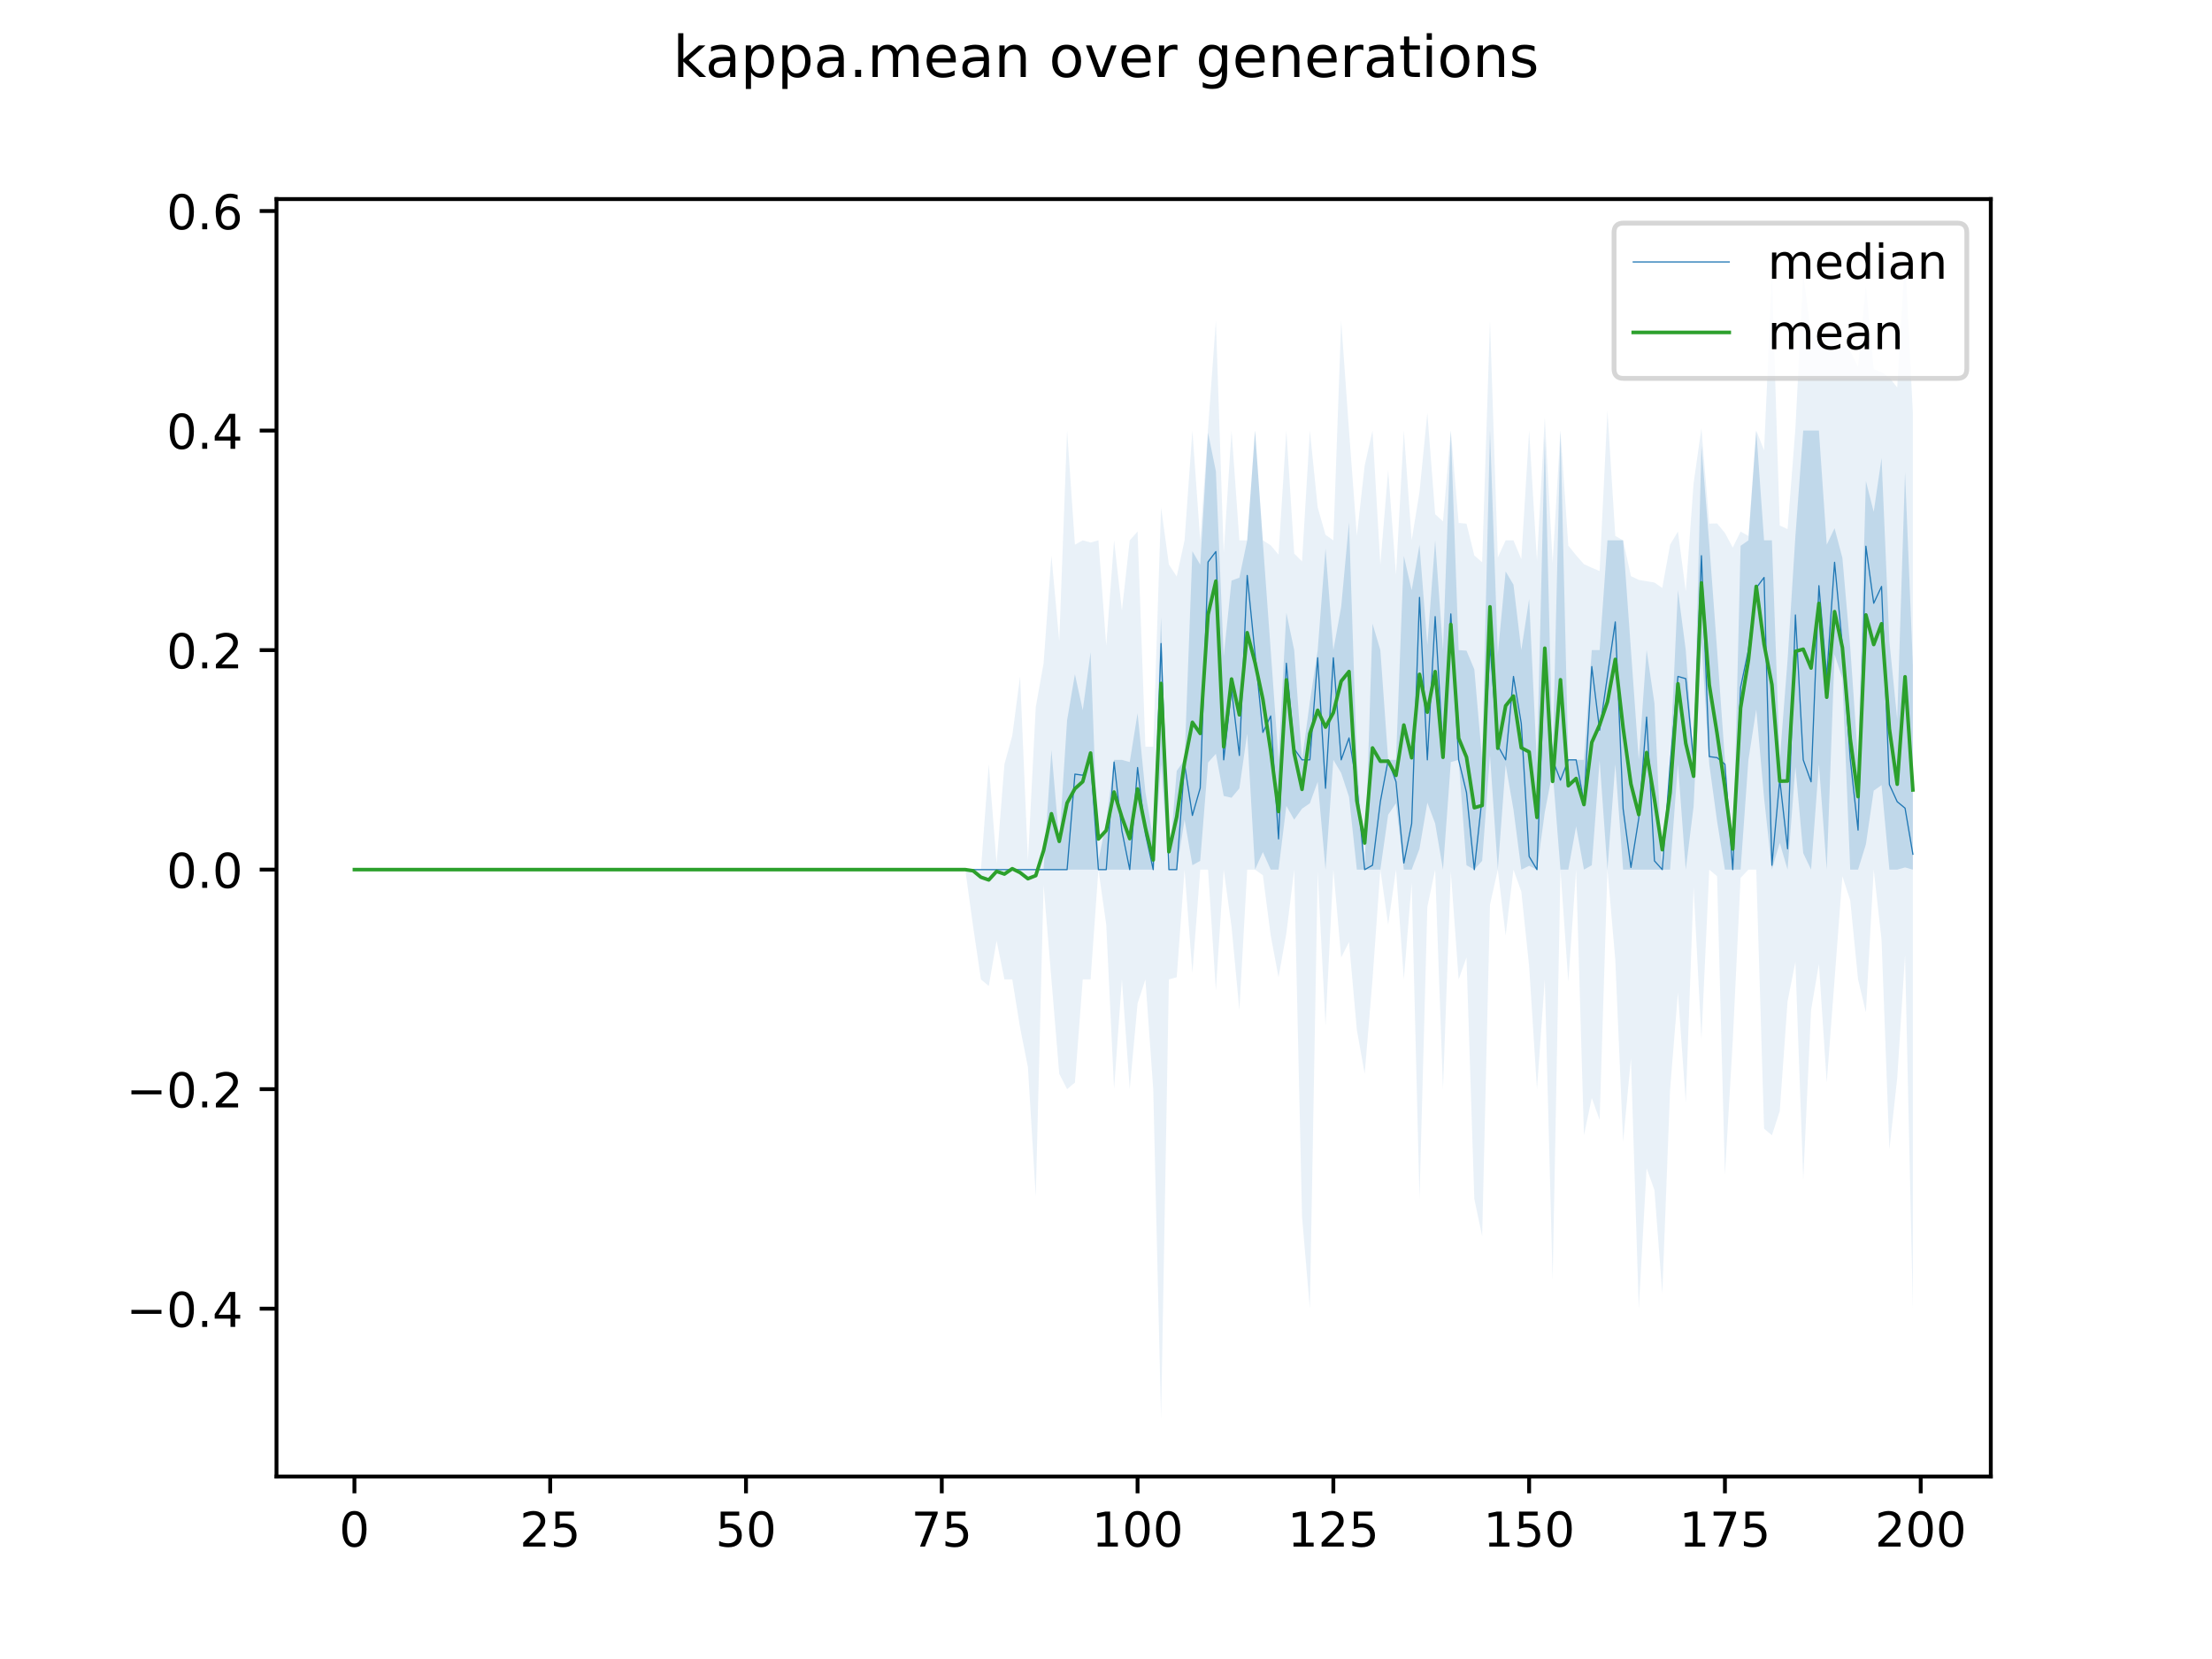 <?xml version="1.0" encoding="utf-8" standalone="no"?>
<!DOCTYPE svg PUBLIC "-//W3C//DTD SVG 1.1//EN"
  "http://www.w3.org/Graphics/SVG/1.1/DTD/svg11.dtd">
<!-- Created with matplotlib (https://matplotlib.org/) -->
<svg height="345.6pt" version="1.1" viewBox="0 0 460.8 345.6" width="460.8pt" xmlns="http://www.w3.org/2000/svg" xmlns:xlink="http://www.w3.org/1999/xlink">
 <defs>
  <style type="text/css">
*{stroke-linecap:butt;stroke-linejoin:round;}
  </style>
 </defs>
 <g id="figure_1">
  <g id="patch_1">
   <path d="M 0 345.6 
L 460.8 345.6 
L 460.8 0 
L 0 0 
z
" style="fill:#ffffff;"/>
  </g>
  <g id="axes_1">
   <g id="patch_2">
    <path d="M 57.6 307.584 
L 414.72 307.584 
L 414.72 41.472 
L 57.6 41.472 
z
" style="fill:#ffffff;"/>
   </g>
   <g id="PolyCollection_1">
    <path clip-path="url(#p22dbb9bfc3)" d="M 73.833 181.159 
L 73.833 181.159 
L 75.464 181.159 
L 77.096 181.159 
L 78.727 181.159 
L 80.358 181.159 
L 81.99 181.159 
L 83.621 181.159 
L 85.253 181.159 
L 86.884 181.159 
L 88.516 181.159 
L 90.147 181.159 
L 91.778 181.159 
L 93.41 181.159 
L 95.041 181.159 
L 96.673 181.159 
L 98.304 181.159 
L 99.936 181.159 
L 101.567 181.159 
L 103.198 181.159 
L 104.83 181.159 
L 106.461 181.159 
L 108.093 181.159 
L 109.724 181.159 
L 111.356 181.159 
L 112.987 181.159 
L 114.618 181.159 
L 116.25 181.159 
L 117.881 181.159 
L 119.513 181.159 
L 121.144 181.159 
L 122.776 181.159 
L 124.407 181.159 
L 126.038 181.159 
L 127.67 181.159 
L 129.301 181.159 
L 130.933 181.159 
L 132.564 181.159 
L 134.196 181.159 
L 135.827 181.159 
L 137.458 181.159 
L 139.09 181.159 
L 140.721 181.159 
L 142.353 181.159 
L 143.984 181.159 
L 145.616 181.159 
L 147.247 181.159 
L 148.879 181.159 
L 150.51 181.159 
L 152.141 181.159 
L 153.773 181.159 
L 155.404 181.159 
L 157.036 181.159 
L 158.667 181.159 
L 160.299 181.159 
L 161.93 181.159 
L 163.561 181.159 
L 165.193 181.159 
L 166.824 181.159 
L 168.456 181.159 
L 170.087 181.159 
L 171.719 181.159 
L 173.35 181.159 
L 174.981 181.159 
L 176.613 181.159 
L 178.244 181.159 
L 179.876 181.159 
L 181.507 181.159 
L 183.139 181.159 
L 184.77 181.159 
L 186.401 181.159 
L 188.033 181.159 
L 189.664 181.159 
L 191.296 181.159 
L 192.927 181.159 
L 194.559 181.159 
L 196.19 181.159 
L 197.821 181.159 
L 199.453 181.159 
L 201.084 181.159 
L 202.716 181.159 
L 204.347 181.159 
L 205.979 181.159 
L 207.61 181.159 
L 209.241 181.159 
L 210.873 181.159 
L 212.504 181.159 
L 214.136 181.159 
L 215.767 181.159 
L 217.399 181.159 
L 219.03 181.159 
L 220.661 181.159 
L 222.293 181.159 
L 223.924 181.159 
L 225.556 181.159 
L 227.187 181.159 
L 228.819 181.159 
L 230.45 181.159 
L 232.081 181.159 
L 233.713 181.159 
L 235.344 181.159 
L 236.976 181.159 
L 238.607 181.159 
L 240.239 181.159 
L 241.87 159.208 
L 243.501 181.159 
L 245.133 181.159 
L 246.764 170.755 
L 248.396 180.244 
L 250.027 179.33 
L 251.659 158.865 
L 253.29 157.036 
L 254.921 165.806 
L 256.553 166.185 
L 258.184 164.238 
L 259.816 152.806 
L 261.447 181.159 
L 263.079 177.501 
L 264.71 181.159 
L 266.341 181.159 
L 267.973 167.897 
L 269.604 170.755 
L 271.236 168.46 
L 272.867 167.342 
L 274.499 162.866 
L 276.13 181.159 
L 277.761 158.293 
L 279.393 161.037 
L 281.024 166.005 
L 282.656 181.159 
L 284.287 181.159 
L 285.919 181.159 
L 287.55 181.159 
L 289.181 169.726 
L 290.813 167.325 
L 292.444 181.159 
L 294.076 181.159 
L 295.707 176.815 
L 297.339 167.2 
L 298.97 171.555 
L 300.601 181.159 
L 302.233 158.751 
L 303.864 158.293 
L 305.496 180.244 
L 307.127 181.159 
L 308.759 179.33 
L 310.39 157.379 
L 312.021 181.159 
L 313.653 159.322 
L 315.284 168.657 
L 316.916 181.159 
L 318.547 180.359 
L 320.179 181.159 
L 321.81 169.212 
L 323.441 160.694 
L 325.073 181.159 
L 326.704 181.159 
L 328.336 172.154 
L 329.967 181.159 
L 331.599 180.244 
L 333.23 158.408 
L 334.862 181.159 
L 336.493 159.208 
L 338.124 181.159 
L 339.756 181.159 
L 341.387 181.159 
L 343.019 181.159 
L 344.65 181.159 
L 346.282 181.159 
L 347.913 181.159 
L 349.544 159.208 
L 351.176 181.159 
L 352.807 168.03 
L 354.439 133.827 
L 356.07 159.208 
L 357.702 171.098 
L 359.333 181.159 
L 360.964 181.159 
L 362.596 181.159 
L 364.227 158.293 
L 365.859 147.775 
L 367.49 166.264 
L 369.122 181.159 
L 370.753 175.58 
L 372.384 181.159 
L 374.016 159.78 
L 375.647 177.729 
L 377.279 181.159 
L 378.91 159.208 
L 380.542 181.159 
L 382.173 136.342 
L 383.804 141.373 
L 385.436 181.159 
L 387.067 181.159 
L 388.699 175.9 
L 390.33 164.712 
L 391.962 163.552 
L 393.593 181.159 
L 395.224 181.159 
L 396.856 180.702 
L 398.487 181.159 
L 398.487 138.629 
L 398.487 138.629 
L 396.856 98.385 
L 395.224 149.833 
L 393.593 133.598 
L 391.962 95.412 
L 390.33 106.617 
L 388.699 100.208 
L 387.067 158.293 
L 385.436 134.856 
L 383.804 116.22 
L 382.173 110.036 
L 380.542 113.476 
L 378.91 89.696 
L 377.279 89.696 
L 375.647 89.696 
L 374.016 111.647 
L 372.384 137.485 
L 370.753 158.293 
L 369.122 112.562 
L 367.49 112.562 
L 365.859 89.696 
L 364.227 112.562 
L 362.596 113.705 
L 360.964 181.159 
L 359.333 158.293 
L 357.702 135.428 
L 356.07 113.248 
L 354.439 92.783 
L 352.807 158.293 
L 351.176 135.428 
L 349.544 122.941 
L 347.913 158.293 
L 346.282 181.159 
L 344.65 146.517 
L 343.019 135.428 
L 341.387 158.293 
L 339.756 135.428 
L 338.124 112.562 
L 336.493 112.562 
L 334.862 112.562 
L 333.23 135.428 
L 331.599 135.428 
L 329.967 158.293 
L 328.336 158.293 
L 326.704 158.293 
L 325.073 89.696 
L 323.441 158.293 
L 321.81 91.068 
L 320.179 159.208 
L 318.547 124.788 
L 316.916 135.428 
L 315.284 121.794 
L 313.653 119.046 
L 312.021 136.342 
L 310.39 89.582 
L 308.759 158.293 
L 307.127 139.429 
L 305.496 135.542 
L 303.864 135.428 
L 302.233 89.696 
L 300.601 135.428 
L 298.97 112.562 
L 297.339 134.377 
L 295.707 113.476 
L 294.076 122.966 
L 292.444 115.82 
L 290.813 158.293 
L 289.181 158.293 
L 287.55 135.428 
L 285.919 129.917 
L 284.287 181.159 
L 282.656 158.293 
L 281.024 108.789 
L 279.393 126.408 
L 277.761 135.428 
L 276.13 114.277 
L 274.499 135.428 
L 272.867 146.174 
L 271.236 158.293 
L 269.604 135.428 
L 267.973 127.654 
L 266.341 158.293 
L 264.71 135.428 
L 263.079 113.019 
L 261.447 89.696 
L 259.816 112.562 
L 258.184 120.336 
L 256.553 120.948 
L 254.921 136.685 
L 253.29 98.156 
L 251.659 90.153 
L 250.027 117.632 
L 248.396 114.832 
L 246.764 158.293 
L 245.133 160.58 
L 243.501 180.702 
L 241.87 128.568 
L 240.239 174.757 
L 238.607 164.973 
L 236.976 148.575 
L 235.344 158.751 
L 233.713 158.293 
L 232.081 158.293 
L 230.45 171.098 
L 228.819 179.33 
L 227.187 135.868 
L 225.556 147.956 
L 223.924 140.458 
L 222.293 150.062 
L 220.661 175.214 
L 219.03 156.258 
L 217.399 181.045 
L 215.767 181.159 
L 214.136 181.159 
L 212.504 181.159 
L 210.873 181.159 
L 209.241 181.159 
L 207.61 181.159 
L 205.979 181.159 
L 204.347 181.159 
L 202.716 181.159 
L 201.084 181.159 
L 199.453 181.159 
L 197.821 181.159 
L 196.19 181.159 
L 194.559 181.159 
L 192.927 181.159 
L 191.296 181.159 
L 189.664 181.159 
L 188.033 181.159 
L 186.401 181.159 
L 184.77 181.159 
L 183.139 181.159 
L 181.507 181.159 
L 179.876 181.159 
L 178.244 181.159 
L 176.613 181.159 
L 174.981 181.159 
L 173.35 181.159 
L 171.719 181.159 
L 170.087 181.159 
L 168.456 181.159 
L 166.824 181.159 
L 165.193 181.159 
L 163.561 181.159 
L 161.93 181.159 
L 160.299 181.159 
L 158.667 181.159 
L 157.036 181.159 
L 155.404 181.159 
L 153.773 181.159 
L 152.141 181.159 
L 150.51 181.159 
L 148.879 181.159 
L 147.247 181.159 
L 145.616 181.159 
L 143.984 181.159 
L 142.353 181.159 
L 140.721 181.159 
L 139.09 181.159 
L 137.458 181.159 
L 135.827 181.159 
L 134.196 181.159 
L 132.564 181.159 
L 130.933 181.159 
L 129.301 181.159 
L 127.67 181.159 
L 126.038 181.159 
L 124.407 181.159 
L 122.776 181.159 
L 121.144 181.159 
L 119.513 181.159 
L 117.881 181.159 
L 116.25 181.159 
L 114.618 181.159 
L 112.987 181.159 
L 111.356 181.159 
L 109.724 181.159 
L 108.093 181.159 
L 106.461 181.159 
L 104.83 181.159 
L 103.198 181.159 
L 101.567 181.159 
L 99.936 181.159 
L 98.304 181.159 
L 96.673 181.159 
L 95.041 181.159 
L 93.41 181.159 
L 91.778 181.159 
L 90.147 181.159 
L 88.516 181.159 
L 86.884 181.159 
L 85.253 181.159 
L 83.621 181.159 
L 81.99 181.159 
L 80.358 181.159 
L 78.727 181.159 
L 77.096 181.159 
L 75.464 181.159 
L 73.833 181.159 
z
" style="fill:#1f77b4;fill-opacity:0.2;"/>
   </g>
   <g id="PolyCollection_2">
    <path clip-path="url(#p22dbb9bfc3)" d="M 73.833 181.159 
L 73.833 181.159 
L 75.464 181.159 
L 77.096 181.159 
L 78.727 181.159 
L 80.358 181.159 
L 81.99 181.159 
L 83.621 181.159 
L 85.253 181.159 
L 86.884 181.159 
L 88.516 181.159 
L 90.147 181.159 
L 91.778 181.159 
L 93.41 181.159 
L 95.041 181.159 
L 96.673 181.159 
L 98.304 181.159 
L 99.936 181.159 
L 101.567 181.159 
L 103.198 181.159 
L 104.83 181.159 
L 106.461 181.159 
L 108.093 181.159 
L 109.724 181.159 
L 111.356 181.159 
L 112.987 181.159 
L 114.618 181.159 
L 116.25 181.159 
L 117.881 181.159 
L 119.513 181.159 
L 121.144 181.159 
L 122.776 181.159 
L 124.407 181.159 
L 126.038 181.159 
L 127.67 181.159 
L 129.301 181.159 
L 130.933 181.159 
L 132.564 181.159 
L 134.196 181.159 
L 135.827 181.159 
L 137.458 181.159 
L 139.09 181.159 
L 140.721 181.159 
L 142.353 181.159 
L 143.984 181.159 
L 145.616 181.159 
L 147.247 181.159 
L 148.879 181.159 
L 150.51 181.159 
L 152.141 181.159 
L 153.773 181.159 
L 155.404 181.159 
L 157.036 181.159 
L 158.667 181.159 
L 160.299 181.159 
L 161.93 181.159 
L 163.561 181.159 
L 165.193 181.159 
L 166.824 181.159 
L 168.456 181.159 
L 170.087 181.159 
L 171.719 181.159 
L 173.35 181.159 
L 174.981 181.159 
L 176.613 181.159 
L 178.244 181.159 
L 179.876 181.159 
L 181.507 181.159 
L 183.139 181.159 
L 184.77 181.159 
L 186.401 181.159 
L 188.033 181.159 
L 189.664 181.159 
L 191.296 181.159 
L 192.927 181.159 
L 194.559 181.159 
L 196.19 181.159 
L 197.821 181.159 
L 199.453 181.159 
L 201.084 181.159 
L 202.716 193.004 
L 204.347 204.025 
L 205.979 205.397 
L 207.61 195.967 
L 209.241 204.025 
L 210.873 204.025 
L 212.504 214.086 
L 214.136 222.317 
L 215.767 249.299 
L 217.399 184.36 
L 219.03 204.025 
L 220.661 223.689 
L 222.293 226.891 
L 223.924 225.519 
L 225.556 204.025 
L 227.187 204.025 
L 228.819 181.159 
L 230.45 192.592 
L 232.081 226.891 
L 233.713 204.025 
L 235.344 226.891 
L 236.976 209.055 
L 238.607 204.025 
L 240.239 226.891 
L 241.87 295.488 
L 243.501 204.025 
L 245.133 203.568 
L 246.764 181.159 
L 248.396 202.653 
L 250.027 181.159 
L 251.659 181.159 
L 253.29 206.311 
L 254.921 181.159 
L 256.553 193.049 
L 258.184 210.427 
L 259.816 181.159 
L 261.447 181.159 
L 263.079 182.325 
L 264.71 194.879 
L 266.341 203.568 
L 267.973 194.421 
L 269.604 181.159 
L 271.236 253.415 
L 272.867 272.622 
L 274.499 181.616 
L 276.13 213.628 
L 277.761 181.159 
L 279.393 199.452 
L 281.024 196.25 
L 282.656 214.543 
L 284.287 223.689 
L 285.919 204.025 
L 287.55 181.159 
L 289.181 192.592 
L 290.813 181.159 
L 292.444 204.025 
L 294.076 183.903 
L 295.707 249.756 
L 297.339 188.933 
L 298.97 181.159 
L 300.601 226.891 
L 302.233 181.616 
L 303.864 204.025 
L 305.496 199.452 
L 307.127 249.756 
L 308.759 257.531 
L 310.39 188.476 
L 312.021 181.159 
L 313.653 194.879 
L 315.284 181.159 
L 316.916 185.732 
L 318.547 201.281 
L 320.179 226.891 
L 321.81 204.025 
L 323.441 266.677 
L 325.073 181.159 
L 326.704 204.482 
L 328.336 181.159 
L 329.967 236.494 
L 331.599 228.72 
L 333.23 233.293 
L 334.862 181.159 
L 336.493 199.909 
L 338.124 237.866 
L 339.756 220.488 
L 341.387 272.622 
L 343.019 243.354 
L 344.65 247.927 
L 346.282 269.421 
L 347.913 226.891 
L 349.544 206.769 
L 351.176 229.635 
L 352.807 184.818 
L 354.439 216.372 
L 356.07 181.159 
L 357.702 182.531 
L 359.333 244.726 
L 360.964 216.83 
L 362.596 182.879 
L 364.227 181.159 
L 365.859 181.159 
L 367.49 235.122 
L 369.122 236.494 
L 370.753 231.464 
L 372.384 208.598 
L 374.016 200.366 
L 375.647 245.641 
L 377.279 210.427 
L 378.91 200.824 
L 380.542 225.519 
L 382.173 204.025 
L 383.804 182.531 
L 385.436 187.561 
L 387.067 204.025 
L 388.699 210.885 
L 390.33 181.159 
L 391.962 195.793 
L 393.593 239.467 
L 395.224 224.604 
L 396.856 198.994 
L 398.487 272.622 
L 398.487 86.054 
L 398.487 86.054 
L 396.856 53.568 
L 395.224 80.723 
L 393.593 78.639 
L 391.962 77.535 
L 390.33 76.926 
L 388.699 59.513 
L 387.067 76.377 
L 385.436 73.133 
L 383.804 71.985 
L 382.173 70.423 
L 380.542 68.682 
L 378.91 71.861 
L 377.279 69.574 
L 375.647 57.227 
L 374.016 89.239 
L 372.384 110.234 
L 370.753 109.469 
L 369.122 57.227 
L 367.49 93.812 
L 365.859 89.696 
L 364.227 111.647 
L 362.596 110.732 
L 360.964 114.073 
L 359.333 111.023 
L 357.702 109.04 
L 356.07 109.086 
L 354.439 89.239 
L 352.807 100.672 
L 351.176 123.178 
L 349.544 110.732 
L 347.913 113.476 
L 346.282 122.485 
L 344.65 121.356 
L 343.019 121.08 
L 341.387 120.793 
L 339.756 120.028 
L 338.124 112.562 
L 336.493 111.647 
L 334.862 85.58 
L 333.23 118.964 
L 331.599 118.278 
L 329.967 117.533 
L 328.336 115.68 
L 326.704 113.651 
L 325.073 89.696 
L 323.441 117.252 
L 321.81 86.952 
L 320.179 116.888 
L 318.547 89.696 
L 316.916 116.482 
L 315.284 112.562 
L 313.653 112.562 
L 312.021 116.135 
L 310.39 66.83 
L 308.759 117.135 
L 307.127 115.716 
L 305.496 109.086 
L 303.864 108.941 
L 302.233 89.696 
L 300.601 108.612 
L 298.97 107.117 
L 297.339 86.037 
L 295.707 102.501 
L 294.076 112.562 
L 292.444 89.696 
L 290.813 119.782 
L 289.181 97.928 
L 287.55 117.592 
L 285.919 89.696 
L 284.287 97.013 
L 282.656 111.609 
L 281.024 89.696 
L 279.393 66.83 
L 277.761 112.562 
L 276.13 111.418 
L 274.499 105.702 
L 272.867 89.696 
L 271.236 116.959 
L 269.604 115.306 
L 267.973 89.696 
L 266.341 115.544 
L 264.71 113.601 
L 263.079 112.562 
L 261.447 89.696 
L 259.816 112.562 
L 258.184 112.562 
L 256.553 89.696 
L 254.921 115.206 
L 253.29 66.83 
L 251.659 89.239 
L 250.027 112.562 
L 248.396 89.696 
L 246.764 112.562 
L 245.133 120.107 
L 243.501 117.592 
L 241.87 105.702 
L 240.239 155.549 
L 238.607 155.549 
L 236.976 110.732 
L 235.344 112.562 
L 233.713 127.196 
L 232.081 112.562 
L 230.45 134.513 
L 228.819 112.562 
L 227.187 113.019 
L 225.556 112.562 
L 223.924 113.476 
L 222.293 89.696 
L 220.661 133.555 
L 219.03 115.763 
L 217.399 138.171 
L 215.767 147.318 
L 214.136 179.33 
L 212.504 140.915 
L 210.873 153.263 
L 209.241 159.208 
L 207.61 179.879 
L 205.979 159.208 
L 204.347 181.159 
L 202.716 181.159 
L 201.084 181.159 
L 199.453 181.159 
L 197.821 181.159 
L 196.19 181.159 
L 194.559 181.159 
L 192.927 181.159 
L 191.296 181.159 
L 189.664 181.159 
L 188.033 181.159 
L 186.401 181.159 
L 184.77 181.159 
L 183.139 181.159 
L 181.507 181.159 
L 179.876 181.159 
L 178.244 181.159 
L 176.613 181.159 
L 174.981 181.159 
L 173.35 181.159 
L 171.719 181.159 
L 170.087 181.159 
L 168.456 181.159 
L 166.824 181.159 
L 165.193 181.159 
L 163.561 181.159 
L 161.93 181.159 
L 160.299 181.159 
L 158.667 181.159 
L 157.036 181.159 
L 155.404 181.159 
L 153.773 181.159 
L 152.141 181.159 
L 150.51 181.159 
L 148.879 181.159 
L 147.247 181.159 
L 145.616 181.159 
L 143.984 181.159 
L 142.353 181.159 
L 140.721 181.159 
L 139.09 181.159 
L 137.458 181.159 
L 135.827 181.159 
L 134.196 181.159 
L 132.564 181.159 
L 130.933 181.159 
L 129.301 181.159 
L 127.67 181.159 
L 126.038 181.159 
L 124.407 181.159 
L 122.776 181.159 
L 121.144 181.159 
L 119.513 181.159 
L 117.881 181.159 
L 116.25 181.159 
L 114.618 181.159 
L 112.987 181.159 
L 111.356 181.159 
L 109.724 181.159 
L 108.093 181.159 
L 106.461 181.159 
L 104.83 181.159 
L 103.198 181.159 
L 101.567 181.159 
L 99.936 181.159 
L 98.304 181.159 
L 96.673 181.159 
L 95.041 181.159 
L 93.41 181.159 
L 91.778 181.159 
L 90.147 181.159 
L 88.516 181.159 
L 86.884 181.159 
L 85.253 181.159 
L 83.621 181.159 
L 81.99 181.159 
L 80.358 181.159 
L 78.727 181.159 
L 77.096 181.159 
L 75.464 181.159 
L 73.833 181.159 
z
" style="fill:#1f77b4;fill-opacity:0.1;"/>
   </g>
   <g id="matplotlib.axis_1">
    <g id="xtick_1">
     <g id="line2d_1">
      <defs>
       <path d="M 0 0 
L 0 3.5 
" id="m15ca25946e" style="stroke:#000000;stroke-width:0.8;"/>
      </defs>
      <g>
       <use style="stroke:#000000;stroke-width:0.8;" x="73.833" xlink:href="#m15ca25946e" y="307.584"/>
      </g>
     </g>
     <g id="text_1">
      <!-- 0 -->
      <defs>
       <path d="M 31.781 66.406 
Q 24.172 66.406 20.328 58.906 
Q 16.5 51.422 16.5 36.375 
Q 16.5 21.391 20.328 13.891 
Q 24.172 6.391 31.781 6.391 
Q 39.453 6.391 43.281 13.891 
Q 47.125 21.391 47.125 36.375 
Q 47.125 51.422 43.281 58.906 
Q 39.453 66.406 31.781 66.406 
z
M 31.781 74.219 
Q 44.047 74.219 50.516 64.516 
Q 56.984 54.828 56.984 36.375 
Q 56.984 17.969 50.516 8.266 
Q 44.047 -1.422 31.781 -1.422 
Q 19.531 -1.422 13.062 8.266 
Q 6.594 17.969 6.594 36.375 
Q 6.594 54.828 13.062 64.516 
Q 19.531 74.219 31.781 74.219 
z
" id="DejaVuSans-48"/>
      </defs>
      <g transform="translate(70.651 322.182)scale(0.1 -0.1)">
       <use xlink:href="#DejaVuSans-48"/>
      </g>
     </g>
    </g>
    <g id="xtick_2">
     <g id="line2d_2">
      <g>
       <use style="stroke:#000000;stroke-width:0.8;" x="114.618" xlink:href="#m15ca25946e" y="307.584"/>
      </g>
     </g>
     <g id="text_2">
      <!-- 25 -->
      <defs>
       <path d="M 19.188 8.297 
L 53.609 8.297 
L 53.609 0 
L 7.328 0 
L 7.328 8.297 
Q 12.938 14.109 22.625 23.891 
Q 32.328 33.688 34.812 36.531 
Q 39.547 41.844 41.422 45.531 
Q 43.312 49.219 43.312 52.781 
Q 43.312 58.594 39.234 62.25 
Q 35.156 65.922 28.609 65.922 
Q 23.969 65.922 18.812 64.312 
Q 13.672 62.703 7.812 59.422 
L 7.812 69.391 
Q 13.766 71.781 18.938 73 
Q 24.125 74.219 28.422 74.219 
Q 39.75 74.219 46.484 68.547 
Q 53.219 62.891 53.219 53.422 
Q 53.219 48.922 51.531 44.891 
Q 49.859 40.875 45.406 35.406 
Q 44.188 33.984 37.641 27.219 
Q 31.109 20.453 19.188 8.297 
z
" id="DejaVuSans-50"/>
       <path d="M 10.797 72.906 
L 49.516 72.906 
L 49.516 64.594 
L 19.828 64.594 
L 19.828 46.734 
Q 21.969 47.469 24.109 47.828 
Q 26.266 48.188 28.422 48.188 
Q 40.625 48.188 47.75 41.5 
Q 54.891 34.812 54.891 23.391 
Q 54.891 11.625 47.562 5.094 
Q 40.234 -1.422 26.906 -1.422 
Q 22.312 -1.422 17.547 -0.641 
Q 12.797 0.141 7.719 1.703 
L 7.719 11.625 
Q 12.109 9.234 16.797 8.062 
Q 21.484 6.891 26.703 6.891 
Q 35.156 6.891 40.078 11.328 
Q 45.016 15.766 45.016 23.391 
Q 45.016 31 40.078 35.438 
Q 35.156 39.891 26.703 39.891 
Q 22.75 39.891 18.812 39.016 
Q 14.891 38.141 10.797 36.281 
z
" id="DejaVuSans-53"/>
      </defs>
      <g transform="translate(108.256 322.182)scale(0.1 -0.1)">
       <use xlink:href="#DejaVuSans-50"/>
       <use x="63.623" xlink:href="#DejaVuSans-53"/>
      </g>
     </g>
    </g>
    <g id="xtick_3">
     <g id="line2d_3">
      <g>
       <use style="stroke:#000000;stroke-width:0.8;" x="155.404" xlink:href="#m15ca25946e" y="307.584"/>
      </g>
     </g>
     <g id="text_3">
      <!-- 50 -->
      <g transform="translate(149.042 322.182)scale(0.1 -0.1)">
       <use xlink:href="#DejaVuSans-53"/>
       <use x="63.623" xlink:href="#DejaVuSans-48"/>
      </g>
     </g>
    </g>
    <g id="xtick_4">
     <g id="line2d_4">
      <g>
       <use style="stroke:#000000;stroke-width:0.8;" x="196.19" xlink:href="#m15ca25946e" y="307.584"/>
      </g>
     </g>
     <g id="text_4">
      <!-- 75 -->
      <defs>
       <path d="M 8.203 72.906 
L 55.078 72.906 
L 55.078 68.703 
L 28.609 0 
L 18.312 0 
L 43.219 64.594 
L 8.203 64.594 
z
" id="DejaVuSans-55"/>
      </defs>
      <g transform="translate(189.827 322.182)scale(0.1 -0.1)">
       <use xlink:href="#DejaVuSans-55"/>
       <use x="63.623" xlink:href="#DejaVuSans-53"/>
      </g>
     </g>
    </g>
    <g id="xtick_5">
     <g id="line2d_5">
      <g>
       <use style="stroke:#000000;stroke-width:0.8;" x="236.976" xlink:href="#m15ca25946e" y="307.584"/>
      </g>
     </g>
     <g id="text_5">
      <!-- 100 -->
      <defs>
       <path d="M 12.406 8.297 
L 28.516 8.297 
L 28.516 63.922 
L 10.984 60.406 
L 10.984 69.391 
L 28.422 72.906 
L 38.281 72.906 
L 38.281 8.297 
L 54.391 8.297 
L 54.391 0 
L 12.406 0 
z
" id="DejaVuSans-49"/>
      </defs>
      <g transform="translate(227.432 322.182)scale(0.1 -0.1)">
       <use xlink:href="#DejaVuSans-49"/>
       <use x="63.623" xlink:href="#DejaVuSans-48"/>
       <use x="127.246" xlink:href="#DejaVuSans-48"/>
      </g>
     </g>
    </g>
    <g id="xtick_6">
     <g id="line2d_6">
      <g>
       <use style="stroke:#000000;stroke-width:0.8;" x="277.761" xlink:href="#m15ca25946e" y="307.584"/>
      </g>
     </g>
     <g id="text_6">
      <!-- 125 -->
      <g transform="translate(268.218 322.182)scale(0.1 -0.1)">
       <use xlink:href="#DejaVuSans-49"/>
       <use x="63.623" xlink:href="#DejaVuSans-50"/>
       <use x="127.246" xlink:href="#DejaVuSans-53"/>
      </g>
     </g>
    </g>
    <g id="xtick_7">
     <g id="line2d_7">
      <g>
       <use style="stroke:#000000;stroke-width:0.8;" x="318.547" xlink:href="#m15ca25946e" y="307.584"/>
      </g>
     </g>
     <g id="text_7">
      <!-- 150 -->
      <g transform="translate(309.003 322.182)scale(0.1 -0.1)">
       <use xlink:href="#DejaVuSans-49"/>
       <use x="63.623" xlink:href="#DejaVuSans-53"/>
       <use x="127.246" xlink:href="#DejaVuSans-48"/>
      </g>
     </g>
    </g>
    <g id="xtick_8">
     <g id="line2d_8">
      <g>
       <use style="stroke:#000000;stroke-width:0.8;" x="359.333" xlink:href="#m15ca25946e" y="307.584"/>
      </g>
     </g>
     <g id="text_8">
      <!-- 175 -->
      <g transform="translate(349.789 322.182)scale(0.1 -0.1)">
       <use xlink:href="#DejaVuSans-49"/>
       <use x="63.623" xlink:href="#DejaVuSans-55"/>
       <use x="127.246" xlink:href="#DejaVuSans-53"/>
      </g>
     </g>
    </g>
    <g id="xtick_9">
     <g id="line2d_9">
      <g>
       <use style="stroke:#000000;stroke-width:0.8;" x="400.119" xlink:href="#m15ca25946e" y="307.584"/>
      </g>
     </g>
     <g id="text_9">
      <!-- 200 -->
      <g transform="translate(390.575 322.182)scale(0.1 -0.1)">
       <use xlink:href="#DejaVuSans-50"/>
       <use x="63.623" xlink:href="#DejaVuSans-48"/>
       <use x="127.246" xlink:href="#DejaVuSans-48"/>
      </g>
     </g>
    </g>
   </g>
   <g id="matplotlib.axis_2">
    <g id="ytick_1">
     <g id="line2d_10">
      <defs>
       <path d="M 0 0 
L -3.5 0 
" id="m58396cce97" style="stroke:#000000;stroke-width:0.8;"/>
      </defs>
      <g>
       <use style="stroke:#000000;stroke-width:0.8;" x="57.6" xlink:href="#m58396cce97" y="272.622"/>
      </g>
     </g>
     <g id="text_10">
      <!-- −0.4 -->
      <defs>
       <path d="M 10.594 35.5 
L 73.188 35.5 
L 73.188 27.203 
L 10.594 27.203 
z
" id="DejaVuSans-8722"/>
       <path d="M 10.688 12.406 
L 21 12.406 
L 21 0 
L 10.688 0 
z
" id="DejaVuSans-46"/>
       <path d="M 37.797 64.312 
L 12.891 25.391 
L 37.797 25.391 
z
M 35.203 72.906 
L 47.609 72.906 
L 47.609 25.391 
L 58.016 25.391 
L 58.016 17.188 
L 47.609 17.188 
L 47.609 0 
L 37.797 0 
L 37.797 17.188 
L 4.891 17.188 
L 4.891 26.703 
z
" id="DejaVuSans-52"/>
      </defs>
      <g transform="translate(26.317 276.421)scale(0.1 -0.1)">
       <use xlink:href="#DejaVuSans-8722"/>
       <use x="83.789" xlink:href="#DejaVuSans-48"/>
       <use x="147.412" xlink:href="#DejaVuSans-46"/>
       <use x="179.199" xlink:href="#DejaVuSans-52"/>
      </g>
     </g>
    </g>
    <g id="ytick_2">
     <g id="line2d_11">
      <g>
       <use style="stroke:#000000;stroke-width:0.8;" x="57.6" xlink:href="#m58396cce97" y="226.891"/>
      </g>
     </g>
     <g id="text_11">
      <!-- −0.2 -->
      <g transform="translate(26.317 230.69)scale(0.1 -0.1)">
       <use xlink:href="#DejaVuSans-8722"/>
       <use x="83.789" xlink:href="#DejaVuSans-48"/>
       <use x="147.412" xlink:href="#DejaVuSans-46"/>
       <use x="179.199" xlink:href="#DejaVuSans-50"/>
      </g>
     </g>
    </g>
    <g id="ytick_3">
     <g id="line2d_12">
      <g>
       <use style="stroke:#000000;stroke-width:0.8;" x="57.6" xlink:href="#m58396cce97" y="181.159"/>
      </g>
     </g>
     <g id="text_12">
      <!-- 0.0 -->
      <g transform="translate(34.697 184.958)scale(0.1 -0.1)">
       <use xlink:href="#DejaVuSans-48"/>
       <use x="63.623" xlink:href="#DejaVuSans-46"/>
       <use x="95.41" xlink:href="#DejaVuSans-48"/>
      </g>
     </g>
    </g>
    <g id="ytick_4">
     <g id="line2d_13">
      <g>
       <use style="stroke:#000000;stroke-width:0.8;" x="57.6" xlink:href="#m58396cce97" y="135.428"/>
      </g>
     </g>
     <g id="text_13">
      <!-- 0.2 -->
      <g transform="translate(34.697 139.227)scale(0.1 -0.1)">
       <use xlink:href="#DejaVuSans-48"/>
       <use x="63.623" xlink:href="#DejaVuSans-46"/>
       <use x="95.41" xlink:href="#DejaVuSans-50"/>
      </g>
     </g>
    </g>
    <g id="ytick_5">
     <g id="line2d_14">
      <g>
       <use style="stroke:#000000;stroke-width:0.8;" x="57.6" xlink:href="#m58396cce97" y="89.696"/>
      </g>
     </g>
     <g id="text_14">
      <!-- 0.4 -->
      <g transform="translate(34.697 93.495)scale(0.1 -0.1)">
       <use xlink:href="#DejaVuSans-48"/>
       <use x="63.623" xlink:href="#DejaVuSans-46"/>
       <use x="95.41" xlink:href="#DejaVuSans-52"/>
      </g>
     </g>
    </g>
    <g id="ytick_6">
     <g id="line2d_15">
      <g>
       <use style="stroke:#000000;stroke-width:0.8;" x="57.6" xlink:href="#m58396cce97" y="43.964"/>
      </g>
     </g>
     <g id="text_15">
      <!-- 0.6 -->
      <defs>
       <path d="M 33.016 40.375 
Q 26.375 40.375 22.484 35.828 
Q 18.609 31.297 18.609 23.391 
Q 18.609 15.531 22.484 10.953 
Q 26.375 6.391 33.016 6.391 
Q 39.656 6.391 43.531 10.953 
Q 47.406 15.531 47.406 23.391 
Q 47.406 31.297 43.531 35.828 
Q 39.656 40.375 33.016 40.375 
z
M 52.594 71.297 
L 52.594 62.312 
Q 48.875 64.062 45.094 64.984 
Q 41.312 65.922 37.594 65.922 
Q 27.828 65.922 22.672 59.328 
Q 17.531 52.734 16.797 39.406 
Q 19.672 43.656 24.016 45.922 
Q 28.375 48.188 33.594 48.188 
Q 44.578 48.188 50.953 41.516 
Q 57.328 34.859 57.328 23.391 
Q 57.328 12.156 50.688 5.359 
Q 44.047 -1.422 33.016 -1.422 
Q 20.359 -1.422 13.672 8.266 
Q 6.984 17.969 6.984 36.375 
Q 6.984 53.656 15.188 63.938 
Q 23.391 74.219 37.203 74.219 
Q 40.922 74.219 44.703 73.484 
Q 48.484 72.75 52.594 71.297 
z
" id="DejaVuSans-54"/>
      </defs>
      <g transform="translate(34.697 47.764)scale(0.1 -0.1)">
       <use xlink:href="#DejaVuSans-48"/>
       <use x="63.623" xlink:href="#DejaVuSans-46"/>
       <use x="95.41" xlink:href="#DejaVuSans-54"/>
      </g>
     </g>
    </g>
   </g>
   <g id="line2d_16">
    <path clip-path="url(#p22dbb9bfc3)" d="M 73.833 181.159 
L 222.293 181.159 
L 223.924 161.266 
L 225.556 161.495 
L 227.187 158.293 
L 228.819 181.159 
L 230.45 181.159 
L 232.081 158.751 
L 233.713 173.078 
L 235.344 181.159 
L 236.976 159.894 
L 238.607 173.722 
L 240.239 181.159 
L 241.87 134.056 
L 243.501 181.159 
L 245.133 181.159 
L 246.764 159.208 
L 248.396 169.876 
L 250.027 164.156 
L 251.659 117.059 
L 253.29 114.904 
L 254.921 158.293 
L 256.553 143.659 
L 258.184 157.379 
L 259.816 119.879 
L 263.079 152.577 
L 264.71 149.147 
L 266.341 174.757 
L 267.973 138.171 
L 269.604 156.007 
L 271.236 158.293 
L 272.867 158.293 
L 274.499 137.028 
L 276.13 164.214 
L 277.761 137.028 
L 279.393 158.293 
L 281.024 153.72 
L 282.656 163.662 
L 284.287 181.159 
L 285.919 180.244 
L 287.55 166.998 
L 289.181 158.293 
L 290.813 162.866 
L 292.444 179.787 
L 294.076 171.555 
L 295.707 124.452 
L 297.339 158.293 
L 298.97 128.453 
L 300.601 156.464 
L 302.233 127.891 
L 303.864 158.293 
L 305.496 165.096 
L 307.127 181.159 
L 308.759 166.068 
L 310.39 134.513 
L 312.021 155.321 
L 313.653 158.293 
L 315.284 140.915 
L 316.916 150.748 
L 318.547 178.415 
L 320.179 181.159 
L 321.81 136.342 
L 323.441 158.293 
L 325.073 162.534 
L 326.704 158.293 
L 328.336 158.293 
L 329.967 167.081 
L 331.599 138.857 
L 333.23 152.12 
L 336.493 129.559 
L 338.124 168.492 
L 339.756 180.702 
L 341.387 170.488 
L 343.019 149.376 
L 344.65 179.33 
L 346.282 181.159 
L 347.913 159.437 
L 349.544 140.915 
L 351.176 141.373 
L 352.807 158.751 
L 354.439 115.763 
L 356.07 157.607 
L 357.702 157.836 
L 359.333 159.208 
L 360.964 181.159 
L 362.596 143.202 
L 364.227 135.428 
L 365.859 122.47 
L 367.49 120.296 
L 369.122 180.244 
L 370.753 162.409 
L 372.384 176.815 
L 374.016 128.11 
L 375.647 158.293 
L 377.279 162.866 
L 378.91 122.009 
L 380.542 140.915 
L 382.173 117.135 
L 383.804 134.513 
L 385.436 158.065 
L 387.067 172.927 
L 388.699 113.787 
L 390.33 125.671 
L 391.962 122.165 
L 393.593 163.433 
L 395.224 167.013 
L 396.856 168.354 
L 398.487 177.958 
L 398.487 177.958 
" style="fill:none;stroke:#1f77b4;stroke-linecap:square;stroke-width:0.25;"/>
   </g>
   <g id="line2d_17">
    <path clip-path="url(#p22dbb9bfc3)" d="M 73.833 181.159 
L 201.084 181.159 
L 202.716 181.396 
L 204.347 182.737 
L 205.979 183.303 
L 207.61 181.518 
L 209.241 182.081 
L 210.873 180.964 
L 212.504 181.777 
L 214.136 183.05 
L 215.767 182.405 
L 217.399 177.184 
L 219.03 169.518 
L 220.661 175.274 
L 222.293 167.278 
L 223.924 164.298 
L 225.556 162.829 
L 227.187 156.868 
L 228.819 174.773 
L 230.45 172.993 
L 232.081 165 
L 233.713 170.235 
L 235.344 174.7 
L 236.976 164.355 
L 238.607 172.451 
L 240.239 179.142 
L 241.87 142.371 
L 243.501 177.429 
L 245.133 170.154 
L 246.764 158.849 
L 248.396 150.48 
L 250.027 152.791 
L 251.659 128.034 
L 253.29 121.058 
L 254.921 155.564 
L 256.553 141.455 
L 258.184 148.91 
L 259.816 131.801 
L 261.447 138.057 
L 263.079 145.671 
L 264.71 156.384 
L 266.341 169.055 
L 267.973 141.632 
L 269.604 156.92 
L 271.236 164.44 
L 272.867 152.813 
L 274.499 147.964 
L 276.13 151.473 
L 277.761 148.46 
L 279.393 141.903 
L 281.024 139.893 
L 282.656 166.812 
L 284.287 175.622 
L 285.919 155.813 
L 287.55 158.578 
L 289.181 158.572 
L 290.813 161.529 
L 292.444 151.042 
L 294.076 157.86 
L 295.707 140.47 
L 297.339 148.361 
L 298.97 139.912 
L 300.601 157.761 
L 302.233 130.082 
L 303.864 153.786 
L 305.496 157.721 
L 307.127 168.26 
L 308.759 167.801 
L 310.39 126.414 
L 312.021 155.877 
L 313.653 147.035 
L 315.284 145.004 
L 316.916 155.786 
L 318.547 156.63 
L 320.179 170.281 
L 321.81 135.039 
L 323.441 162.782 
L 325.073 141.61 
L 326.704 163.678 
L 328.336 162.173 
L 329.967 167.606 
L 331.599 154.652 
L 333.23 151.003 
L 334.862 146.212 
L 336.493 137.362 
L 338.124 151.61 
L 339.756 163.332 
L 341.387 169.693 
L 343.019 156.766 
L 344.65 166.511 
L 346.282 177.011 
L 347.913 165.117 
L 349.544 142.438 
L 351.176 154.857 
L 352.807 161.707 
L 354.439 121.433 
L 356.07 142.643 
L 357.702 152.814 
L 359.333 164.099 
L 360.964 176.859 
L 362.596 147.501 
L 364.227 137.531 
L 365.859 122.158 
L 367.49 134.212 
L 369.122 142.623 
L 370.753 162.733 
L 372.384 162.695 
L 374.016 135.694 
L 375.647 135.242 
L 377.279 139.166 
L 378.91 125.703 
L 380.542 145.245 
L 382.173 127.415 
L 383.804 134.906 
L 385.436 153.899 
L 387.067 165.953 
L 388.699 128.097 
L 390.33 134.266 
L 391.962 129.941 
L 393.593 151.845 
L 395.224 163.368 
L 396.856 140.986 
L 398.487 164.56 
L 398.487 164.56 
" style="fill:none;stroke:#2ca02c;stroke-linecap:square;stroke-width:0.75;"/>
   </g>
   <g id="patch_3">
    <path d="M 57.6 307.584 
L 57.6 41.472 
" style="fill:none;stroke:#000000;stroke-linecap:square;stroke-linejoin:miter;stroke-width:0.8;"/>
   </g>
   <g id="patch_4">
    <path d="M 414.72 307.584 
L 414.72 41.472 
" style="fill:none;stroke:#000000;stroke-linecap:square;stroke-linejoin:miter;stroke-width:0.8;"/>
   </g>
   <g id="patch_5">
    <path d="M 57.6 307.584 
L 414.72 307.584 
" style="fill:none;stroke:#000000;stroke-linecap:square;stroke-linejoin:miter;stroke-width:0.8;"/>
   </g>
   <g id="patch_6">
    <path d="M 57.6 41.472 
L 414.72 41.472 
" style="fill:none;stroke:#000000;stroke-linecap:square;stroke-linejoin:miter;stroke-width:0.8;"/>
   </g>
   <g id="legend_1">
    <g id="patch_7">
     <path d="M 338.234 78.828 
L 407.72 78.828 
Q 409.72 78.828 409.72 76.828 
L 409.72 48.472 
Q 409.72 46.472 407.72 46.472 
L 338.234 46.472 
Q 336.234 46.472 336.234 48.472 
L 336.234 76.828 
Q 336.234 78.828 338.234 78.828 
z
" style="fill:#ffffff;opacity:0.8;stroke:#cccccc;stroke-linejoin:miter;"/>
    </g>
    <g id="line2d_18">
     <path d="M 340.234 54.57 
L 360.234 54.57 
" style="fill:none;stroke:#1f77b4;stroke-linecap:square;stroke-width:0.25;"/>
    </g>
    <g id="line2d_19"/>
    <g id="text_16">
     <!-- median -->
     <defs>
      <path d="M 52 44.188 
Q 55.375 50.25 60.062 53.125 
Q 64.75 56 71.094 56 
Q 79.641 56 84.281 50.016 
Q 88.922 44.047 88.922 33.016 
L 88.922 0 
L 79.891 0 
L 79.891 32.719 
Q 79.891 40.578 77.094 44.375 
Q 74.312 48.188 68.609 48.188 
Q 61.625 48.188 57.562 43.547 
Q 53.516 38.922 53.516 30.906 
L 53.516 0 
L 44.484 0 
L 44.484 32.719 
Q 44.484 40.625 41.703 44.406 
Q 38.922 48.188 33.109 48.188 
Q 26.219 48.188 22.156 43.531 
Q 18.109 38.875 18.109 30.906 
L 18.109 0 
L 9.078 0 
L 9.078 54.688 
L 18.109 54.688 
L 18.109 46.188 
Q 21.188 51.219 25.484 53.609 
Q 29.781 56 35.688 56 
Q 41.656 56 45.828 52.969 
Q 50 49.953 52 44.188 
z
" id="DejaVuSans-109"/>
      <path d="M 56.203 29.594 
L 56.203 25.203 
L 14.891 25.203 
Q 15.484 15.922 20.484 11.062 
Q 25.484 6.203 34.422 6.203 
Q 39.594 6.203 44.453 7.469 
Q 49.312 8.734 54.109 11.281 
L 54.109 2.781 
Q 49.266 0.734 44.188 -0.344 
Q 39.109 -1.422 33.891 -1.422 
Q 20.797 -1.422 13.156 6.188 
Q 5.516 13.812 5.516 26.812 
Q 5.516 40.234 12.766 48.109 
Q 20.016 56 32.328 56 
Q 43.359 56 49.781 48.891 
Q 56.203 41.797 56.203 29.594 
z
M 47.219 32.234 
Q 47.125 39.594 43.094 43.984 
Q 39.062 48.391 32.422 48.391 
Q 24.906 48.391 20.391 44.141 
Q 15.875 39.891 15.188 32.172 
z
" id="DejaVuSans-101"/>
      <path d="M 45.406 46.391 
L 45.406 75.984 
L 54.391 75.984 
L 54.391 0 
L 45.406 0 
L 45.406 8.203 
Q 42.578 3.328 38.25 0.953 
Q 33.938 -1.422 27.875 -1.422 
Q 17.969 -1.422 11.734 6.484 
Q 5.516 14.406 5.516 27.297 
Q 5.516 40.188 11.734 48.094 
Q 17.969 56 27.875 56 
Q 33.938 56 38.25 53.625 
Q 42.578 51.266 45.406 46.391 
z
M 14.797 27.297 
Q 14.797 17.391 18.875 11.75 
Q 22.953 6.109 30.078 6.109 
Q 37.203 6.109 41.297 11.75 
Q 45.406 17.391 45.406 27.297 
Q 45.406 37.203 41.297 42.844 
Q 37.203 48.484 30.078 48.484 
Q 22.953 48.484 18.875 42.844 
Q 14.797 37.203 14.797 27.297 
z
" id="DejaVuSans-100"/>
      <path d="M 9.422 54.688 
L 18.406 54.688 
L 18.406 0 
L 9.422 0 
z
M 9.422 75.984 
L 18.406 75.984 
L 18.406 64.594 
L 9.422 64.594 
z
" id="DejaVuSans-105"/>
      <path d="M 34.281 27.484 
Q 23.391 27.484 19.188 25 
Q 14.984 22.516 14.984 16.5 
Q 14.984 11.719 18.141 8.906 
Q 21.297 6.109 26.703 6.109 
Q 34.188 6.109 38.703 11.406 
Q 43.219 16.703 43.219 25.484 
L 43.219 27.484 
z
M 52.203 31.203 
L 52.203 0 
L 43.219 0 
L 43.219 8.297 
Q 40.141 3.328 35.547 0.953 
Q 30.953 -1.422 24.312 -1.422 
Q 15.922 -1.422 10.953 3.297 
Q 6 8.016 6 15.922 
Q 6 25.141 12.172 29.828 
Q 18.359 34.516 30.609 34.516 
L 43.219 34.516 
L 43.219 35.406 
Q 43.219 41.609 39.141 45 
Q 35.062 48.391 27.688 48.391 
Q 23 48.391 18.547 47.266 
Q 14.109 46.141 10.016 43.891 
L 10.016 52.203 
Q 14.938 54.109 19.578 55.047 
Q 24.219 56 28.609 56 
Q 40.484 56 46.344 49.844 
Q 52.203 43.703 52.203 31.203 
z
" id="DejaVuSans-97"/>
      <path d="M 54.891 33.016 
L 54.891 0 
L 45.906 0 
L 45.906 32.719 
Q 45.906 40.484 42.875 44.328 
Q 39.844 48.188 33.797 48.188 
Q 26.516 48.188 22.312 43.547 
Q 18.109 38.922 18.109 30.906 
L 18.109 0 
L 9.078 0 
L 9.078 54.688 
L 18.109 54.688 
L 18.109 46.188 
Q 21.344 51.125 25.703 53.562 
Q 30.078 56 35.797 56 
Q 45.219 56 50.047 50.172 
Q 54.891 44.344 54.891 33.016 
z
" id="DejaVuSans-110"/>
     </defs>
     <g transform="translate(368.234 58.07)scale(0.1 -0.1)">
      <use xlink:href="#DejaVuSans-109"/>
      <use x="97.412" xlink:href="#DejaVuSans-101"/>
      <use x="158.936" xlink:href="#DejaVuSans-100"/>
      <use x="222.412" xlink:href="#DejaVuSans-105"/>
      <use x="250.195" xlink:href="#DejaVuSans-97"/>
      <use x="311.475" xlink:href="#DejaVuSans-110"/>
     </g>
    </g>
    <g id="line2d_20">
     <path d="M 340.234 69.249 
L 360.234 69.249 
" style="fill:none;stroke:#2ca02c;stroke-linecap:square;stroke-width:0.75;"/>
    </g>
    <g id="line2d_21"/>
    <g id="text_17">
     <!-- mean -->
     <g transform="translate(368.234 72.749)scale(0.1 -0.1)">
      <use xlink:href="#DejaVuSans-109"/>
      <use x="97.412" xlink:href="#DejaVuSans-101"/>
      <use x="158.936" xlink:href="#DejaVuSans-97"/>
      <use x="220.215" xlink:href="#DejaVuSans-110"/>
     </g>
    </g>
   </g>
  </g>
  <g id="text_18">
   <!-- kappa.mean over generations -->
   <defs>
    <path d="M 9.078 75.984 
L 18.109 75.984 
L 18.109 31.109 
L 44.922 54.688 
L 56.391 54.688 
L 27.391 29.109 
L 57.625 0 
L 45.906 0 
L 18.109 26.703 
L 18.109 0 
L 9.078 0 
z
" id="DejaVuSans-107"/>
    <path d="M 18.109 8.203 
L 18.109 -20.797 
L 9.078 -20.797 
L 9.078 54.688 
L 18.109 54.688 
L 18.109 46.391 
Q 20.953 51.266 25.266 53.625 
Q 29.594 56 35.594 56 
Q 45.562 56 51.781 48.094 
Q 58.016 40.188 58.016 27.297 
Q 58.016 14.406 51.781 6.484 
Q 45.562 -1.422 35.594 -1.422 
Q 29.594 -1.422 25.266 0.953 
Q 20.953 3.328 18.109 8.203 
z
M 48.688 27.297 
Q 48.688 37.203 44.609 42.844 
Q 40.531 48.484 33.406 48.484 
Q 26.266 48.484 22.188 42.844 
Q 18.109 37.203 18.109 27.297 
Q 18.109 17.391 22.188 11.75 
Q 26.266 6.109 33.406 6.109 
Q 40.531 6.109 44.609 11.75 
Q 48.688 17.391 48.688 27.297 
z
" id="DejaVuSans-112"/>
    <path id="DejaVuSans-32"/>
    <path d="M 30.609 48.391 
Q 23.391 48.391 19.188 42.75 
Q 14.984 37.109 14.984 27.297 
Q 14.984 17.484 19.156 11.844 
Q 23.344 6.203 30.609 6.203 
Q 37.797 6.203 41.984 11.859 
Q 46.188 17.531 46.188 27.297 
Q 46.188 37.016 41.984 42.703 
Q 37.797 48.391 30.609 48.391 
z
M 30.609 56 
Q 42.328 56 49.016 48.375 
Q 55.719 40.766 55.719 27.297 
Q 55.719 13.875 49.016 6.219 
Q 42.328 -1.422 30.609 -1.422 
Q 18.844 -1.422 12.172 6.219 
Q 5.516 13.875 5.516 27.297 
Q 5.516 40.766 12.172 48.375 
Q 18.844 56 30.609 56 
z
" id="DejaVuSans-111"/>
    <path d="M 2.984 54.688 
L 12.5 54.688 
L 29.594 8.797 
L 46.688 54.688 
L 56.203 54.688 
L 35.688 0 
L 23.484 0 
z
" id="DejaVuSans-118"/>
    <path d="M 41.109 46.297 
Q 39.594 47.172 37.812 47.578 
Q 36.031 48 33.891 48 
Q 26.266 48 22.188 43.047 
Q 18.109 38.094 18.109 28.812 
L 18.109 0 
L 9.078 0 
L 9.078 54.688 
L 18.109 54.688 
L 18.109 46.188 
Q 20.953 51.172 25.484 53.578 
Q 30.031 56 36.531 56 
Q 37.453 56 38.578 55.875 
Q 39.703 55.766 41.062 55.516 
z
" id="DejaVuSans-114"/>
    <path d="M 45.406 27.984 
Q 45.406 37.75 41.375 43.109 
Q 37.359 48.484 30.078 48.484 
Q 22.859 48.484 18.828 43.109 
Q 14.797 37.75 14.797 27.984 
Q 14.797 18.266 18.828 12.891 
Q 22.859 7.516 30.078 7.516 
Q 37.359 7.516 41.375 12.891 
Q 45.406 18.266 45.406 27.984 
z
M 54.391 6.781 
Q 54.391 -7.172 48.188 -13.984 
Q 42 -20.797 29.203 -20.797 
Q 24.469 -20.797 20.266 -20.094 
Q 16.062 -19.391 12.109 -17.922 
L 12.109 -9.188 
Q 16.062 -11.328 19.922 -12.344 
Q 23.781 -13.375 27.781 -13.375 
Q 36.625 -13.375 41.016 -8.766 
Q 45.406 -4.156 45.406 5.172 
L 45.406 9.625 
Q 42.625 4.781 38.281 2.391 
Q 33.938 0 27.875 0 
Q 17.828 0 11.672 7.656 
Q 5.516 15.328 5.516 27.984 
Q 5.516 40.672 11.672 48.328 
Q 17.828 56 27.875 56 
Q 33.938 56 38.281 53.609 
Q 42.625 51.219 45.406 46.391 
L 45.406 54.688 
L 54.391 54.688 
z
" id="DejaVuSans-103"/>
    <path d="M 18.312 70.219 
L 18.312 54.688 
L 36.812 54.688 
L 36.812 47.703 
L 18.312 47.703 
L 18.312 18.016 
Q 18.312 11.328 20.141 9.422 
Q 21.969 7.516 27.594 7.516 
L 36.812 7.516 
L 36.812 0 
L 27.594 0 
Q 17.188 0 13.234 3.875 
Q 9.281 7.766 9.281 18.016 
L 9.281 47.703 
L 2.688 47.703 
L 2.688 54.688 
L 9.281 54.688 
L 9.281 70.219 
z
" id="DejaVuSans-116"/>
    <path d="M 44.281 53.078 
L 44.281 44.578 
Q 40.484 46.531 36.375 47.5 
Q 32.281 48.484 27.875 48.484 
Q 21.188 48.484 17.844 46.438 
Q 14.5 44.391 14.5 40.281 
Q 14.5 37.156 16.891 35.375 
Q 19.281 33.594 26.516 31.984 
L 29.594 31.297 
Q 39.156 29.25 43.188 25.516 
Q 47.219 21.781 47.219 15.094 
Q 47.219 7.469 41.188 3.016 
Q 35.156 -1.422 24.609 -1.422 
Q 20.219 -1.422 15.453 -0.562 
Q 10.688 0.297 5.422 2 
L 5.422 11.281 
Q 10.406 8.688 15.234 7.391 
Q 20.062 6.109 24.812 6.109 
Q 31.156 6.109 34.562 8.281 
Q 37.984 10.453 37.984 14.406 
Q 37.984 18.062 35.516 20.016 
Q 33.062 21.969 24.703 23.781 
L 21.578 24.516 
Q 13.234 26.266 9.516 29.906 
Q 5.812 33.547 5.812 39.891 
Q 5.812 47.609 11.281 51.797 
Q 16.75 56 26.812 56 
Q 31.781 56 36.172 55.266 
Q 40.578 54.547 44.281 53.078 
z
" id="DejaVuSans-115"/>
   </defs>
   <g transform="translate(140.184 16.03)scale(0.12 -0.12)">
    <use xlink:href="#DejaVuSans-107"/>
    <use x="56.16" xlink:href="#DejaVuSans-97"/>
    <use x="117.439" xlink:href="#DejaVuSans-112"/>
    <use x="180.916" xlink:href="#DejaVuSans-112"/>
    <use x="244.393" xlink:href="#DejaVuSans-97"/>
    <use x="305.672" xlink:href="#DejaVuSans-46"/>
    <use x="337.459" xlink:href="#DejaVuSans-109"/>
    <use x="434.871" xlink:href="#DejaVuSans-101"/>
    <use x="496.395" xlink:href="#DejaVuSans-97"/>
    <use x="557.674" xlink:href="#DejaVuSans-110"/>
    <use x="621.053" xlink:href="#DejaVuSans-32"/>
    <use x="652.84" xlink:href="#DejaVuSans-111"/>
    <use x="714.021" xlink:href="#DejaVuSans-118"/>
    <use x="773.201" xlink:href="#DejaVuSans-101"/>
    <use x="834.725" xlink:href="#DejaVuSans-114"/>
    <use x="875.838" xlink:href="#DejaVuSans-32"/>
    <use x="907.625" xlink:href="#DejaVuSans-103"/>
    <use x="971.102" xlink:href="#DejaVuSans-101"/>
    <use x="1032.625" xlink:href="#DejaVuSans-110"/>
    <use x="1096.004" xlink:href="#DejaVuSans-101"/>
    <use x="1157.527" xlink:href="#DejaVuSans-114"/>
    <use x="1198.641" xlink:href="#DejaVuSans-97"/>
    <use x="1259.92" xlink:href="#DejaVuSans-116"/>
    <use x="1299.129" xlink:href="#DejaVuSans-105"/>
    <use x="1326.912" xlink:href="#DejaVuSans-111"/>
    <use x="1388.094" xlink:href="#DejaVuSans-110"/>
    <use x="1451.473" xlink:href="#DejaVuSans-115"/>
   </g>
  </g>
 </g>
 <defs>
  <clipPath id="p22dbb9bfc3">
   <rect height="266.112" width="357.12" x="57.6" y="41.472"/>
  </clipPath>
 </defs>
</svg>
